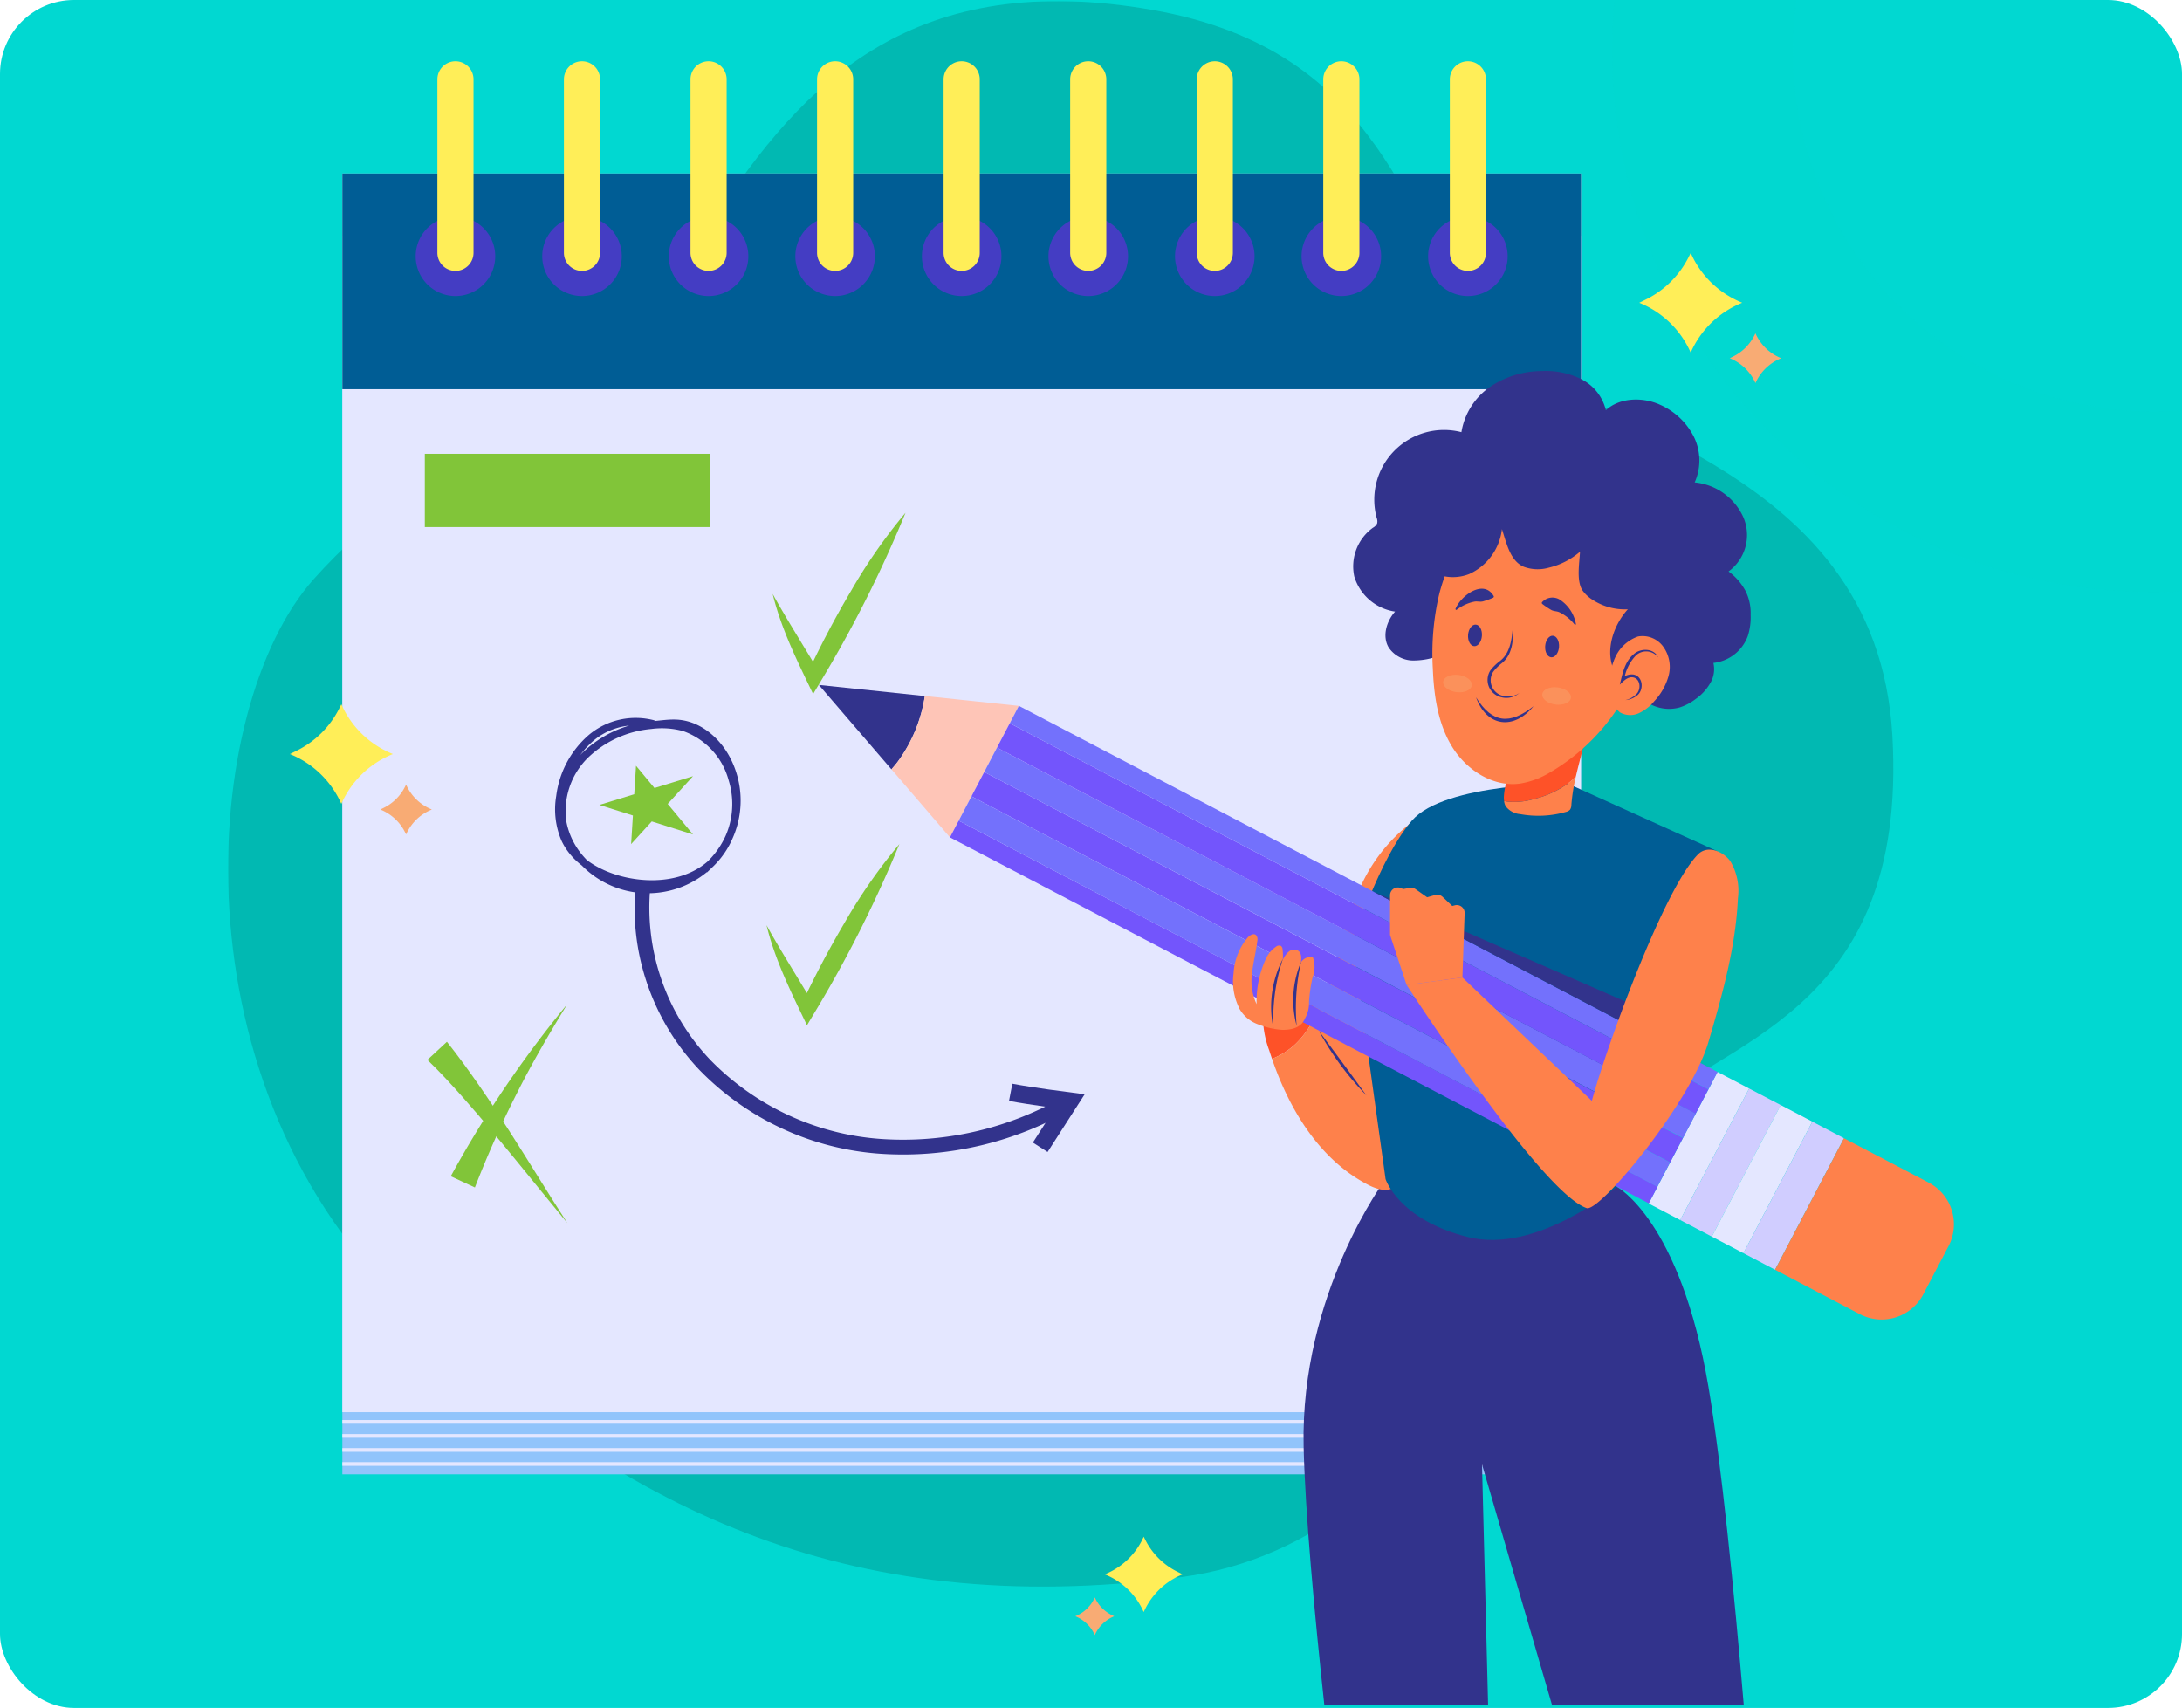 <svg xmlns="http://www.w3.org/2000/svg" xmlns:xlink="http://www.w3.org/1999/xlink" width="294.812" height="230.769" viewBox="0 0 294.812 230.769">
  <defs>
    <clipPath id="clip-path">
      <rect id="Rectángulo_376023" data-name="Rectángulo 376023" width="233.183" height="230.253" fill="none"/>
    </clipPath>
    <clipPath id="clip-path-2">
      <rect id="Rectángulo_375937" data-name="Rectángulo 375937" width="233.183" height="230.253" fill="#003a38"/>
    </clipPath>
    <clipPath id="clip-path-3">
      <rect id="Rectángulo_375936" data-name="Rectángulo 375936" width="224.993" height="214.223" fill="#003a38"/>
    </clipPath>
    <clipPath id="clip-path-5">
      <rect id="Rectángulo_375942" data-name="Rectángulo 375942" width="17.978" height="17.979" fill="none"/>
    </clipPath>
    <clipPath id="clip-path-8">
      <rect id="Rectángulo_375948" data-name="Rectángulo 375948" width="17.979" height="17.979" fill="none"/>
    </clipPath>
    <clipPath id="clip-path-12">
      <rect id="Rectángulo_375956" data-name="Rectángulo 375956" width="17.978" height="17.978" fill="none"/>
    </clipPath>
    <clipPath id="clip-path-15">
      <rect id="Rectángulo_375962" data-name="Rectángulo 375962" width="17.979" height="17.978" fill="none"/>
    </clipPath>
    <clipPath id="clip-path-33">
      <rect id="Rectángulo_375998" data-name="Rectángulo 375998" width="105.118" height="1.97" fill="none"/>
    </clipPath>
    <clipPath id="clip-path-36">
      <rect id="Rectángulo_376004" data-name="Rectángulo 376004" width="148.689" height="1.97" fill="none"/>
    </clipPath>
    <clipPath id="clip-path-39">
      <rect id="Rectángulo_376020" data-name="Rectángulo 376020" width="3.873" height="2.363" fill="none"/>
    </clipPath>
  </defs>
  <g id="Grupo_1017925" data-name="Grupo 1017925" transform="translate(-918.187 -2861.908)">
    <g id="Grupo_1017715" data-name="Grupo 1017715" transform="translate(108.187 -10513.092)">
      <rect id="equipo-negocios-feliz-cooperando-mientras-analiza-progreso-su-negocio-pizarra-oficina_1_" data-name="equipo-negocios-feliz-cooperando-mientras-analiza-progreso-su-negocio-pizarra-oficina (1)" width="294.813" height="230.769" rx="10" transform="translate(810 13375)" fill="#01d8d1"/>
      <path id="Sustracción_98" data-name="Sustracción 98" d="M3.812,0C2.534,0,1.253.033,0,.1V24.558c1.264-.1,2.546-.148,3.812-.148A48.8,48.8,0,0,1,52.573,73.146,49.233,49.233,0,0,1,52.093,80H76.679c.211-2.271.318-4.578.318-6.856A73.737,73.737,0,0,0,75.511,58.4a72.745,72.745,0,0,0-4.266-13.73A73.136,73.136,0,0,0,64.5,32.249,73.578,73.578,0,0,0,44.729,12.491,73.135,73.135,0,0,0,32.3,5.749,72.9,72.9,0,0,0,18.56,1.485,73.764,73.764,0,0,0,3.812,0Z" transform="translate(1104.81 13455.002) rotate(180)" fill="#01d8d1" opacity="0.4"/>
      <g id="Grupo_1014907" data-name="Grupo 1014907" transform="translate(1080.813 13384)">
        <circle id="Elipse_4752" data-name="Elipse 4752" cx="2" cy="2" r="2" fill="#01d8d1"/>
        <circle id="Elipse_4757" data-name="Elipse 4757" cx="2" cy="2" r="2" transform="translate(0 7)" fill="#01d8d1"/>
        <circle id="Elipse_4760" data-name="Elipse 4760" cx="2" cy="2" r="2" transform="translate(0 14)" fill="#01d8d1"/>
        <circle id="Elipse_4753" data-name="Elipse 4753" cx="2" cy="2" r="2" transform="translate(7)" fill="#01d8d1"/>
        <circle id="Elipse_4756" data-name="Elipse 4756" cx="2" cy="2" r="2" transform="translate(7 7)" fill="#01d8d1"/>
        <circle id="Elipse_4759" data-name="Elipse 4759" cx="2" cy="2" r="2" transform="translate(7 14)" fill="#01d8d1"/>
        <circle id="Elipse_4754" data-name="Elipse 4754" cx="2" cy="2" r="2" transform="translate(14)" fill="#01d8d1"/>
        <circle id="Elipse_4755" data-name="Elipse 4755" cx="2" cy="2" r="2" transform="translate(14 7)" fill="#01d8d1"/>
        <circle id="Elipse_4758" data-name="Elipse 4758" cx="2" cy="2" r="2" transform="translate(14 14)" fill="#01d8d1"/>
      </g>
    </g>
    <g id="Grupo_1017837" data-name="Grupo 1017837" transform="translate(949.002 2862.06)">
      <g id="Grupo_1017836" data-name="Grupo 1017836" clip-path="url(#clip-path)">
        <g id="Grupo_1017725" data-name="Grupo 1017725">
          <g id="Grupo_1017724" data-name="Grupo 1017724" clip-path="url(#clip-path-2)">
            <g id="Grupo_1017723" data-name="Grupo 1017723" opacity="0.2">
              <g id="Grupo_1017722" data-name="Grupo 1017722">
                <g id="Grupo_1017721" data-name="Grupo 1017721" clip-path="url(#clip-path-3)">
                  <path id="Trazado_719058" data-name="Trazado 719058" d="M24.872,177.194C-7.9,146.76-3.783,95.391,11.52,78.156s41.462-28.813,53.9-48.306S93.1-4.352,124.81,1.176,158.9,30.568,169.833,44.208s52.875,17,55.034,55.086-23.846,41.108-34.6,51.831-24.224,56.93-61.6,61.835c-45.8,6.011-76.071-10.01-103.8-35.767" transform="translate(0 0)" fill="#003a38"/>
                </g>
              </g>
            </g>
          </g>
        </g>
        <rect id="Rectángulo_375938" data-name="Rectángulo 375938" width="167.355" height="167.355" transform="translate(15.44 31.702)" fill="#91c4fb"/>
        <rect id="Rectángulo_375939" data-name="Rectángulo 375939" width="167.355" height="167.355" transform="translate(15.44 23.297)" fill="#e4e7ff"/>
        <path id="Trazado_719120" data-name="Trazado 719120" d="M0,0H167.355V29.14H0Z" transform="translate(15.44 23.297)" fill="#005d95"/>
        <g id="Grupo_1017835" data-name="Grupo 1017835">
          <g id="Grupo_1017834" data-name="Grupo 1017834" clip-path="url(#clip-path)">
            <path id="Trazado_719059" data-name="Trazado 719059" d="M61.916,64.115a5.374,5.374,0,1,1-5.375-5.374,5.375,5.375,0,0,1,5.375,5.374" transform="translate(-25.819 -29.641)" fill="#443dc3"/>
            <path id="Trazado_719060" data-name="Trazado 719060" d="M59.529,44.729h0a2.442,2.442,0,0,1-2.442-2.442V18.85a2.442,2.442,0,0,1,4.884,0V42.288a2.442,2.442,0,0,1-2.442,2.442" transform="translate(-28.807 -8.28)" fill="#ffee58"/>
            <path id="Trazado_719061" data-name="Trazado 719061" d="M96.432,64.115a5.374,5.374,0,1,1-5.374-5.374,5.374,5.374,0,0,1,5.374,5.374" transform="translate(-43.237 -29.641)" fill="#443dc3"/>
            <path id="Trazado_719062" data-name="Trazado 719062" d="M94.045,44.729h0A2.442,2.442,0,0,1,91.6,42.288V18.85a2.442,2.442,0,0,1,4.884,0V42.288a2.442,2.442,0,0,1-2.442,2.442" transform="translate(-46.224 -8.28)" fill="#ffee58"/>
            <path id="Trazado_719063" data-name="Trazado 719063" d="M130.948,64.115a5.374,5.374,0,1,1-5.374-5.374,5.374,5.374,0,0,1,5.374,5.374" transform="translate(-60.654 -29.641)" fill="#443dc3"/>
            <path id="Trazado_719064" data-name="Trazado 719064" d="M128.561,44.729h0a2.442,2.442,0,0,1-2.442-2.442V18.85a2.442,2.442,0,0,1,4.884,0V42.288a2.442,2.442,0,0,1-2.442,2.442" transform="translate(-63.641 -8.28)" fill="#ffee58"/>
            <path id="Trazado_719065" data-name="Trazado 719065" d="M165.464,64.115a5.374,5.374,0,1,1-5.374-5.374,5.374,5.374,0,0,1,5.374,5.374" transform="translate(-78.072 -29.641)" fill="#443dc3"/>
            <path id="Trazado_719066" data-name="Trazado 719066" d="M163.077,44.729h0a2.442,2.442,0,0,1-2.442-2.442V18.85a2.442,2.442,0,0,1,4.884,0V42.288a2.442,2.442,0,0,1-2.442,2.442" transform="translate(-81.058 -8.28)" fill="#ffee58"/>
            <path id="Trazado_719067" data-name="Trazado 719067" d="M199.98,64.115a5.374,5.374,0,1,1-5.374-5.374,5.374,5.374,0,0,1,5.374,5.374" transform="translate(-95.489 -29.641)" fill="#443dc3"/>
            <path id="Trazado_719068" data-name="Trazado 719068" d="M197.593,44.729h0a2.442,2.442,0,0,1-2.442-2.442V18.85a2.442,2.442,0,0,1,4.884,0V42.288a2.442,2.442,0,0,1-2.442,2.442" transform="translate(-98.476 -8.28)" fill="#ffee58"/>
            <path id="Trazado_719069" data-name="Trazado 719069" d="M234.5,64.115a5.374,5.374,0,1,1-5.374-5.374,5.374,5.374,0,0,1,5.374,5.374" transform="translate(-112.906 -29.641)" fill="#443dc3"/>
            <path id="Trazado_719070" data-name="Trazado 719070" d="M232.11,44.729h0a2.442,2.442,0,0,1-2.442-2.442V18.85a2.442,2.442,0,0,1,4.884,0V42.288a2.442,2.442,0,0,1-2.442,2.442" transform="translate(-115.893 -8.28)" fill="#ffee58"/>
            <path id="Trazado_719071" data-name="Trazado 719071" d="M269.012,64.115a5.374,5.374,0,1,1-5.374-5.374,5.374,5.374,0,0,1,5.374,5.374" transform="translate(-130.323 -29.641)" fill="#443dc3"/>
            <path id="Trazado_719072" data-name="Trazado 719072" d="M266.626,44.729h0a2.442,2.442,0,0,1-2.442-2.442V18.85a2.442,2.442,0,0,1,4.884,0V42.288a2.442,2.442,0,0,1-2.442,2.442" transform="translate(-133.31 -8.28)" fill="#ffee58"/>
            <path id="Trazado_719073" data-name="Trazado 719073" d="M303.529,64.115a5.374,5.374,0,1,1-5.374-5.374,5.374,5.374,0,0,1,5.374,5.374" transform="translate(-147.741 -29.641)" fill="#443dc3"/>
            <path id="Trazado_719074" data-name="Trazado 719074" d="M301.142,44.729h0a2.442,2.442,0,0,1-2.442-2.442V18.85a2.442,2.442,0,0,1,4.884,0V42.288a2.442,2.442,0,0,1-2.442,2.442" transform="translate(-150.728 -8.28)" fill="#ffee58"/>
            <path id="Trazado_719075" data-name="Trazado 719075" d="M338.045,64.115a5.374,5.374,0,1,1-5.374-5.374,5.374,5.374,0,0,1,5.374,5.374" transform="translate(-165.158 -29.641)" fill="#443dc3"/>
            <path id="Trazado_719076" data-name="Trazado 719076" d="M335.658,44.729h0a2.442,2.442,0,0,1-2.442-2.442V18.85a2.442,2.442,0,0,1,4.884,0V42.288a2.442,2.442,0,0,1-2.442,2.442" transform="translate(-168.145 -8.28)" fill="#ffee58"/>
            <g id="Grupo_1017728" data-name="Grupo 1017728" transform="translate(25.348 78.124)" style="mix-blend-mode: multiply;isolation: isolate">
              <g id="Grupo_1017727" data-name="Grupo 1017727">
                <g id="Grupo_1017726" data-name="Grupo 1017726" clip-path="url(#clip-path-5)">
                  <rect id="Rectángulo_375941" data-name="Rectángulo 375941" width="17.979" height="17.979" transform="translate(0)" fill="#e4e7ff"/>
                </g>
              </g>
            </g>
            <g id="Grupo_1017731" data-name="Grupo 1017731" transform="translate(47.133 78.124)" style="mix-blend-mode: multiply;isolation: isolate">
              <g id="Grupo_1017730" data-name="Grupo 1017730">
                <g id="Grupo_1017729" data-name="Grupo 1017729" clip-path="url(#clip-path-5)">
                  <rect id="Rectángulo_375943" data-name="Rectángulo 375943" width="17.979" height="17.979" transform="translate(0)" fill="#e4e7ff"/>
                </g>
              </g>
            </g>
            <g id="Grupo_1017734" data-name="Grupo 1017734" transform="translate(68.918 78.124)" style="mix-blend-mode: multiply;isolation: isolate">
              <g id="Grupo_1017733" data-name="Grupo 1017733">
                <g id="Grupo_1017732" data-name="Grupo 1017732" clip-path="url(#clip-path-5)">
                  <rect id="Rectángulo_375945" data-name="Rectángulo 375945" width="17.979" height="17.979" transform="translate(0)" fill="#e4e7ff"/>
                </g>
              </g>
            </g>
            <g id="Grupo_1017737" data-name="Grupo 1017737" transform="translate(90.703 78.124)" style="mix-blend-mode: multiply;isolation: isolate">
              <g id="Grupo_1017736" data-name="Grupo 1017736">
                <g id="Grupo_1017735" data-name="Grupo 1017735" clip-path="url(#clip-path-8)">
                  <rect id="Rectángulo_375947" data-name="Rectángulo 375947" width="17.979" height="17.979" fill="#e4e7ff"/>
                </g>
              </g>
            </g>
            <g id="Grupo_1017740" data-name="Grupo 1017740" transform="translate(112.488 78.124)" style="mix-blend-mode: multiply;isolation: isolate">
              <g id="Grupo_1017739" data-name="Grupo 1017739">
                <g id="Grupo_1017738" data-name="Grupo 1017738" clip-path="url(#clip-path-8)">
                  <rect id="Rectángulo_375949" data-name="Rectángulo 375949" width="17.979" height="17.979" fill="#e4e7ff"/>
                </g>
              </g>
            </g>
            <g id="Grupo_1017743" data-name="Grupo 1017743" transform="translate(134.273 78.124)" style="mix-blend-mode: multiply;isolation: isolate">
              <g id="Grupo_1017742" data-name="Grupo 1017742">
                <g id="Grupo_1017741" data-name="Grupo 1017741" clip-path="url(#clip-path-5)">
                  <rect id="Rectángulo_375951" data-name="Rectángulo 375951" width="17.979" height="17.979" transform="translate(0)" fill="#e4e7ff"/>
                </g>
              </g>
            </g>
            <g id="Grupo_1017746" data-name="Grupo 1017746" transform="translate(156.058 78.124)" style="mix-blend-mode: multiply;isolation: isolate">
              <g id="Grupo_1017745" data-name="Grupo 1017745">
                <g id="Grupo_1017744" data-name="Grupo 1017744" clip-path="url(#clip-path-5)">
                  <rect id="Rectángulo_375953" data-name="Rectángulo 375953" width="17.979" height="17.979" transform="translate(0)" fill="#e4e7ff"/>
                </g>
              </g>
            </g>
            <g id="Grupo_1017749" data-name="Grupo 1017749" transform="translate(25.348 100.106)" style="mix-blend-mode: multiply;isolation: isolate">
              <g id="Grupo_1017748" data-name="Grupo 1017748">
                <g id="Grupo_1017747" data-name="Grupo 1017747" clip-path="url(#clip-path-12)">
                  <rect id="Rectángulo_375955" data-name="Rectángulo 375955" width="17.979" height="17.979" transform="translate(0 0)" fill="#e4e7ff"/>
                </g>
              </g>
            </g>
            <g id="Grupo_1017752" data-name="Grupo 1017752" transform="translate(47.133 100.106)" style="mix-blend-mode: multiply;isolation: isolate">
              <g id="Grupo_1017751" data-name="Grupo 1017751">
                <g id="Grupo_1017750" data-name="Grupo 1017750" clip-path="url(#clip-path-12)">
                  <rect id="Rectángulo_375957" data-name="Rectángulo 375957" width="17.979" height="17.979" transform="translate(0 0)" fill="#e4e7ff"/>
                </g>
              </g>
            </g>
            <g id="Grupo_1017755" data-name="Grupo 1017755" transform="translate(68.918 100.106)" style="mix-blend-mode: multiply;isolation: isolate">
              <g id="Grupo_1017754" data-name="Grupo 1017754">
                <g id="Grupo_1017753" data-name="Grupo 1017753" clip-path="url(#clip-path-12)">
                  <rect id="Rectángulo_375959" data-name="Rectángulo 375959" width="17.979" height="17.979" transform="translate(0 0)" fill="#e4e7ff"/>
                </g>
              </g>
            </g>
            <g id="Grupo_1017758" data-name="Grupo 1017758" transform="translate(90.703 100.106)" style="mix-blend-mode: multiply;isolation: isolate">
              <g id="Grupo_1017757" data-name="Grupo 1017757">
                <g id="Grupo_1017756" data-name="Grupo 1017756" clip-path="url(#clip-path-15)">
                  <rect id="Rectángulo_375961" data-name="Rectángulo 375961" width="17.979" height="17.979" transform="translate(0 0)" fill="#e4e7ff"/>
                </g>
              </g>
            </g>
            <g id="Grupo_1017761" data-name="Grupo 1017761" transform="translate(112.488 100.106)" style="mix-blend-mode: multiply;isolation: isolate">
              <g id="Grupo_1017760" data-name="Grupo 1017760">
                <g id="Grupo_1017759" data-name="Grupo 1017759" clip-path="url(#clip-path-15)">
                  <rect id="Rectángulo_375963" data-name="Rectángulo 375963" width="17.979" height="17.979" transform="translate(0 0)" fill="#e4e7ff"/>
                </g>
              </g>
            </g>
            <g id="Grupo_1017764" data-name="Grupo 1017764" transform="translate(134.273 100.106)" style="mix-blend-mode: multiply;isolation: isolate">
              <g id="Grupo_1017763" data-name="Grupo 1017763">
                <g id="Grupo_1017762" data-name="Grupo 1017762" clip-path="url(#clip-path-12)">
                  <rect id="Rectángulo_375965" data-name="Rectángulo 375965" width="17.979" height="17.979" transform="translate(0 0)" fill="#e4e7ff"/>
                </g>
              </g>
            </g>
            <g id="Grupo_1017767" data-name="Grupo 1017767" transform="translate(156.058 100.106)" style="mix-blend-mode: multiply;isolation: isolate">
              <g id="Grupo_1017766" data-name="Grupo 1017766">
                <g id="Grupo_1017765" data-name="Grupo 1017765" clip-path="url(#clip-path-12)">
                  <rect id="Rectángulo_375967" data-name="Rectángulo 375967" width="17.979" height="17.979" transform="translate(0 0)" fill="#e4e7ff"/>
                </g>
              </g>
            </g>
            <g id="Grupo_1017770" data-name="Grupo 1017770" transform="translate(25.348 122.088)" style="mix-blend-mode: multiply;isolation: isolate">
              <g id="Grupo_1017769" data-name="Grupo 1017769">
                <g id="Grupo_1017768" data-name="Grupo 1017768" clip-path="url(#clip-path-5)">
                  <rect id="Rectángulo_375969" data-name="Rectángulo 375969" width="17.979" height="17.979" transform="translate(0)" fill="#e4e7ff"/>
                </g>
              </g>
            </g>
            <g id="Grupo_1017773" data-name="Grupo 1017773" transform="translate(47.133 122.088)" style="mix-blend-mode: multiply;isolation: isolate">
              <g id="Grupo_1017772" data-name="Grupo 1017772">
                <g id="Grupo_1017771" data-name="Grupo 1017771" clip-path="url(#clip-path-5)">
                  <rect id="Rectángulo_375971" data-name="Rectángulo 375971" width="17.979" height="17.979" transform="translate(0)" fill="#e4e7ff"/>
                </g>
              </g>
            </g>
            <g id="Grupo_1017776" data-name="Grupo 1017776" transform="translate(68.918 122.088)" style="mix-blend-mode: multiply;isolation: isolate">
              <g id="Grupo_1017775" data-name="Grupo 1017775">
                <g id="Grupo_1017774" data-name="Grupo 1017774" clip-path="url(#clip-path-5)">
                  <rect id="Rectángulo_375973" data-name="Rectángulo 375973" width="17.979" height="17.979" transform="translate(0)" fill="#e4e7ff"/>
                </g>
              </g>
            </g>
            <g id="Grupo_1017779" data-name="Grupo 1017779" transform="translate(90.703 122.088)" style="mix-blend-mode: multiply;isolation: isolate">
              <g id="Grupo_1017778" data-name="Grupo 1017778">
                <g id="Grupo_1017777" data-name="Grupo 1017777" clip-path="url(#clip-path-8)">
                  <rect id="Rectángulo_375975" data-name="Rectángulo 375975" width="17.979" height="17.979" fill="#e4e7ff"/>
                </g>
              </g>
            </g>
            <g id="Grupo_1017782" data-name="Grupo 1017782" transform="translate(112.488 122.088)" style="mix-blend-mode: multiply;isolation: isolate">
              <g id="Grupo_1017781" data-name="Grupo 1017781">
                <g id="Grupo_1017780" data-name="Grupo 1017780" clip-path="url(#clip-path-8)">
                  <rect id="Rectángulo_375977" data-name="Rectángulo 375977" width="17.979" height="17.979" fill="#e4e7ff"/>
                </g>
              </g>
            </g>
            <g id="Grupo_1017785" data-name="Grupo 1017785" transform="translate(134.273 122.088)" style="mix-blend-mode: multiply;isolation: isolate">
              <g id="Grupo_1017784" data-name="Grupo 1017784">
                <g id="Grupo_1017783" data-name="Grupo 1017783" clip-path="url(#clip-path-5)">
                  <rect id="Rectángulo_375979" data-name="Rectángulo 375979" width="17.979" height="17.979" transform="translate(0)" fill="#e4e7ff"/>
                </g>
              </g>
            </g>
            <g id="Grupo_1017788" data-name="Grupo 1017788" transform="translate(156.058 122.088)" style="mix-blend-mode: multiply;isolation: isolate">
              <g id="Grupo_1017787" data-name="Grupo 1017787">
                <g id="Grupo_1017786" data-name="Grupo 1017786" clip-path="url(#clip-path-5)">
                  <rect id="Rectángulo_375981" data-name="Rectángulo 375981" width="17.979" height="17.979" transform="translate(0)" fill="#e4e7ff"/>
                </g>
              </g>
            </g>
            <g id="Grupo_1017791" data-name="Grupo 1017791" transform="translate(25.348 144.07)" style="mix-blend-mode: multiply;isolation: isolate">
              <g id="Grupo_1017790" data-name="Grupo 1017790">
                <g id="Grupo_1017789" data-name="Grupo 1017789" clip-path="url(#clip-path-5)">
                  <rect id="Rectángulo_375983" data-name="Rectángulo 375983" width="17.979" height="17.979" transform="translate(0 0)" fill="#e4e7ff"/>
                </g>
              </g>
            </g>
            <g id="Grupo_1017794" data-name="Grupo 1017794" transform="translate(47.133 144.07)" style="mix-blend-mode: multiply;isolation: isolate">
              <g id="Grupo_1017793" data-name="Grupo 1017793">
                <g id="Grupo_1017792" data-name="Grupo 1017792" clip-path="url(#clip-path-5)">
                  <rect id="Rectángulo_375985" data-name="Rectángulo 375985" width="17.979" height="17.979" transform="translate(0 0)" fill="#e4e7ff"/>
                </g>
              </g>
            </g>
            <g id="Grupo_1017797" data-name="Grupo 1017797" transform="translate(68.918 144.07)" style="mix-blend-mode: multiply;isolation: isolate">
              <g id="Grupo_1017796" data-name="Grupo 1017796">
                <g id="Grupo_1017795" data-name="Grupo 1017795" clip-path="url(#clip-path-5)">
                  <rect id="Rectángulo_375987" data-name="Rectángulo 375987" width="17.979" height="17.979" transform="translate(0 0)" fill="#e4e7ff"/>
                </g>
              </g>
            </g>
            <g id="Grupo_1017800" data-name="Grupo 1017800" transform="translate(90.703 144.07)" style="mix-blend-mode: multiply;isolation: isolate">
              <g id="Grupo_1017799" data-name="Grupo 1017799">
                <g id="Grupo_1017798" data-name="Grupo 1017798" clip-path="url(#clip-path-8)">
                  <rect id="Rectángulo_375989" data-name="Rectángulo 375989" width="17.979" height="17.979" transform="translate(0 0)" fill="#e4e7ff"/>
                </g>
              </g>
            </g>
            <g id="Grupo_1017803" data-name="Grupo 1017803" transform="translate(112.488 144.07)" style="mix-blend-mode: multiply;isolation: isolate">
              <g id="Grupo_1017802" data-name="Grupo 1017802">
                <g id="Grupo_1017801" data-name="Grupo 1017801" clip-path="url(#clip-path-8)">
                  <rect id="Rectángulo_375991" data-name="Rectángulo 375991" width="17.979" height="17.979" transform="translate(0 0)" fill="#e4e7ff"/>
                </g>
              </g>
            </g>
            <g id="Grupo_1017806" data-name="Grupo 1017806" transform="translate(134.273 144.07)" style="mix-blend-mode: multiply;isolation: isolate">
              <g id="Grupo_1017805" data-name="Grupo 1017805">
                <g id="Grupo_1017804" data-name="Grupo 1017804" clip-path="url(#clip-path-5)">
                  <rect id="Rectángulo_375993" data-name="Rectángulo 375993" width="17.979" height="17.979" transform="translate(0 0)" fill="#e4e7ff"/>
                </g>
              </g>
            </g>
            <g id="Grupo_1017809" data-name="Grupo 1017809" transform="translate(156.058 144.07)" style="mix-blend-mode: multiply;isolation: isolate">
              <g id="Grupo_1017808" data-name="Grupo 1017808">
                <g id="Grupo_1017807" data-name="Grupo 1017807" clip-path="url(#clip-path-5)">
                  <rect id="Rectángulo_375995" data-name="Rectángulo 375995" width="17.979" height="17.979" transform="translate(0 0)" fill="#e4e7ff"/>
                </g>
              </g>
            </g>
            <g id="Grupo_1017812" data-name="Grupo 1017812" transform="translate(68.918 61.166)" style="mix-blend-mode: multiply;isolation: isolate">
              <g id="Grupo_1017811" data-name="Grupo 1017811">
                <g id="Grupo_1017810" data-name="Grupo 1017810" clip-path="url(#clip-path-33)">
                  <rect id="Rectángulo_375997" data-name="Rectángulo 375997" width="105.119" height="1.97" fill="#e4e7ff"/>
                </g>
              </g>
            </g>
            <g id="Grupo_1017815" data-name="Grupo 1017815" transform="translate(68.918 65.13)" style="mix-blend-mode: multiply;isolation: isolate">
              <g id="Grupo_1017814" data-name="Grupo 1017814">
                <g id="Grupo_1017813" data-name="Grupo 1017813" clip-path="url(#clip-path-33)">
                  <rect id="Rectángulo_375999" data-name="Rectángulo 375999" width="105.119" height="1.97" transform="translate(0 0)" fill="#e4e7ff"/>
                </g>
              </g>
            </g>
            <g id="Grupo_1017818" data-name="Grupo 1017818" transform="translate(68.918 69.095)" style="mix-blend-mode: multiply;isolation: isolate">
              <g id="Grupo_1017817" data-name="Grupo 1017817">
                <g id="Grupo_1017816" data-name="Grupo 1017816" clip-path="url(#clip-path-33)">
                  <rect id="Rectángulo_376001" data-name="Rectángulo 376001" width="105.119" height="1.97" fill="#e4e7ff"/>
                </g>
              </g>
            </g>
            <g id="Grupo_1017821" data-name="Grupo 1017821" transform="translate(25.348 169.097)" style="mix-blend-mode: multiply;isolation: isolate">
              <g id="Grupo_1017820" data-name="Grupo 1017820">
                <g id="Grupo_1017819" data-name="Grupo 1017819" clip-path="url(#clip-path-36)">
                  <rect id="Rectángulo_376003" data-name="Rectángulo 376003" width="148.689" height="1.97" transform="translate(0 0)" fill="#e4e7ff"/>
                </g>
              </g>
            </g>
            <g id="Grupo_1017824" data-name="Grupo 1017824" transform="translate(25.348 173.061)" style="mix-blend-mode: multiply;isolation: isolate">
              <g id="Grupo_1017823" data-name="Grupo 1017823">
                <g id="Grupo_1017822" data-name="Grupo 1017822" clip-path="url(#clip-path-36)">
                  <rect id="Rectángulo_376005" data-name="Rectángulo 376005" width="148.689" height="1.97" transform="translate(0)" fill="#e4e7ff"/>
                </g>
              </g>
            </g>
            <g id="Grupo_1017827" data-name="Grupo 1017827" transform="translate(25.348 177.026)" style="mix-blend-mode: multiply;isolation: isolate">
              <g id="Grupo_1017826" data-name="Grupo 1017826">
                <g id="Grupo_1017825" data-name="Grupo 1017825" clip-path="url(#clip-path-36)">
                  <rect id="Rectángulo_376007" data-name="Rectángulo 376007" width="148.689" height="1.97" transform="translate(0)" fill="#e4e7ff"/>
                </g>
              </g>
            </g>
            <rect id="Rectángulo_376009" data-name="Rectángulo 376009" width="38.529" height="9.899" transform="translate(26.582 61.166)" fill="#81c539"/>
            <line id="Línea_3296" data-name="Línea 3296" x2="167.236" transform="translate(15.44 191.964)" fill="none" stroke="#e4e7ff" stroke-miterlimit="10" stroke-width="0.5"/>
            <line id="Línea_3297" data-name="Línea 3297" x2="167.236" transform="translate(15.44 193.863)" fill="none" stroke="#e4e7ff" stroke-miterlimit="10" stroke-width="0.5"/>
            <line id="Línea_3298" data-name="Línea 3298" x2="167.236" transform="translate(15.44 195.762)" fill="none" stroke="#e4e7ff" stroke-miterlimit="10" stroke-width="0.5"/>
            <line id="Línea_3299" data-name="Línea 3299" x2="167.236" transform="translate(15.44 197.661)" fill="none" stroke="#e4e7ff" stroke-miterlimit="10" stroke-width="0.5"/>
            <path id="Trazado_719077" data-name="Trazado 719077" d="M148.527,150.509c1.721,3.16,4.617,7.734,6.465,10.876l-1.82.012q2.7-5.81,5.961-11.315a73.444,73.444,0,0,1,7.347-10.529A166.038,166.038,0,0,1,155,162.361l-1.007,1.681c-2.1-4.376-4.32-8.8-5.465-13.533" transform="translate(-74.949 -70.42)" fill="#81c539"/>
            <path id="Trazado_719078" data-name="Trazado 719078" d="M146.855,240.869c1.721,3.16,4.617,7.734,6.465,10.876l-1.82.012q2.7-5.81,5.96-11.315a73.444,73.444,0,0,1,7.347-10.529,166.037,166.037,0,0,1-11.481,22.808L152.32,254.4c-2.1-4.376-4.32-8.8-5.465-13.533" transform="translate(-74.105 -116.017)" fill="#81c539"/>
            <path id="Trazado_719079" data-name="Trazado 719079" d="M57,283.839c6.111,7.741,10.957,16.257,16.28,24.508-4.655-5.628-9.168-11.38-13.992-16.85-1.6-1.808-3.233-3.592-4.926-5.214Z" transform="translate(-27.43 -143.229)" fill="#81c539"/>
            <path id="Trazado_719080" data-name="Trazado 719080" d="M60.738,296.846A148.92,148.92,0,0,1,76.47,273.61c-2.42,3.964-4.771,7.97-6.846,12.119-2.09,4.127-3.959,8.348-5.625,12.631Z" transform="translate(-30.649 -138.067)" fill="#81c539"/>
            <path id="Trazado_719081" data-name="Trazado 719081" d="M103.03,196.807a9.342,9.342,0,0,0-8.514,1.929,12.549,12.549,0,0,0-4.154,7.867,10.266,10.266,0,0,0,.667,5.754c1.415,3.046,4.679,4.847,7.949,5.614,4.035.946,8.646.482,11.744-2.271a11.234,11.234,0,0,0,2.926-11.4,10.233,10.233,0,0,0-6.483-7.01,11.38,11.38,0,0,0-4.5-.307,14.651,14.651,0,0,0-8.881,4.048,10.59,10.59,0,0,0-3.033,9.086,10.429,10.429,0,0,0,2.446,4.935,12.02,12.02,0,0,0,19.7-13.494c-1.326-2.519-3.761-4.616-6.6-4.832-2.147-.163-4.417.719-6.4-.126" transform="translate(-45.53 -99.137)" fill="none" stroke="#32338c" stroke-miterlimit="10" stroke-width="1"/>
            <path id="Trazado_719082" data-name="Trazado 719082" d="M105.56,219.136l.66-10.58,7.7,9.279-12.644-3.988,12.644-3.886Z" transform="translate(-51.103 -105.24)" fill="#81c539"/>
            <path id="Trazado_719083" data-name="Trazado 719083" d="M113.018,240.561a30.819,30.819,0,0,0,8.348,24.592,36.7,36.7,0,0,0,23.818,10.983,44.551,44.551,0,0,0,25.466-6.025" transform="translate(-56.92 -121.39)" fill="none" stroke="#32338c" stroke-miterlimit="10" stroke-width="2"/>
            <path id="Trazado_719084" data-name="Trazado 719084" d="M213.445,297.622c2.645.511,7.992,1.2,7.992,1.2l-4,6.226" transform="translate(-107.707 -150.184)" fill="none" stroke="#32338c" stroke-miterlimit="10" stroke-width="2.363"/>
            <path id="Trazado_719085" data-name="Trazado 719085" d="M296.131,392.383h22.126l-.823-32.539,9.469,32.539h25.9c-1.3-15.347-3-32.532-4.779-43.037-3.809-22.521-12.384-27.014-12.384-27.014L304.4,321.3s-11.558,15.438-11.067,36.22c.208,8.8,1.442,22.266,2.8,34.866" transform="translate(-148.013 -162.13)" fill="#32338c"/>
            <path id="Trazado_719086" data-name="Trazado 719086" d="M290.115,270.7a29.683,29.683,0,0,0-5.6-.248,2.791,2.791,0,0,0-1.3.293,2.469,2.469,0,0,0-.973,1.876,13.128,13.128,0,0,0,.81,5.583c.122.388.253.775.385,1.163a10.118,10.118,0,0,0,3.149-1.978,12.111,12.111,0,0,0,3.531-6.688" transform="translate(-142.388 -136.453)" fill="#fe5228"/>
            <path id="Trazado_719087" data-name="Trazado 719087" d="M308.963,222.176c-.168-.682-.567-2.368-1.35-2.6-.674-.2-2.007.8-2.552,1.128a22.739,22.739,0,0,0-8.311,9.589c-2.283,4.659-3.388,9.791-4.474,14.865-.291-.049-.584-.083-.876-.123a12.116,12.116,0,0,1-3.532,6.687,10.107,10.107,0,0,1-3.148,1.978c2.389,6.963,6.483,13.67,12.99,17.024,1.071.551,2.4,1,3.435.387,1.066-.625,1.3-2.034,1.445-3.262,1.5-13.177,4.451-26.146,6.327-39.275a16.951,16.951,0,0,0,.047-6.4" transform="translate(-143.673 -110.786)" fill="#fe814b"/>
            <path id="Trazado_719088" data-name="Trazado 719088" d="M356.021,222.564l-20.232-9.149s-16.618-.147-21.072,5.011-7.991,16.508-7.991,16.508l4.442,31.924s1.743,5.48,11.14,7.831,20.1-6.8,20.1-6.8Z" transform="translate(-154.778 -107.692)" fill="#005d95"/>
            <rect id="Rectángulo_376010" data-name="Rectángulo 376010" width="20.062" height="4.82" transform="translate(191.931 162.458) rotate(-62.342)" fill="#e4e7ff"/>
            <rect id="Rectángulo_376011" data-name="Rectángulo 376011" width="20.062" height="4.82" transform="translate(196.201 164.695) rotate(-62.342)" fill="#d0cdff"/>
            <rect id="Rectángulo_376012" data-name="Rectángulo 376012" width="20.062" height="4.821" transform="matrix(0.464, -0.886, 0.886, 0.464, 200.471, 166.933)" fill="#e4e7ff"/>
            <rect id="Rectángulo_376013" data-name="Rectángulo 376013" width="20.062" height="4.82" transform="translate(204.742 169.171) rotate(-62.347)" fill="#d0cdff"/>
            <path id="Trazado_719089" data-name="Trazado 719089" d="M433.37,333.911l-11.457-6,9.312-17.77,11.457,6a6.348,6.348,0,0,1,2.676,8.569l-3.419,6.525a6.348,6.348,0,0,1-8.569,2.676" transform="translate(-212.902 -156.499)" fill="#fe814b"/>
            <path id="Trazado_719090" data-name="Trazado 719090" d="M175.448,188l-14.315-1.5,9.809,11.412c.29-.364.609-.7.88-1.082A20.022,20.022,0,0,0,175.448,188" transform="translate(-81.31 -94.107)" fill="#32338c"/>
            <path id="Trazado_719091" data-name="Trazado 719091" d="M198.145,190.858l-12.706-1.333a20.012,20.012,0,0,1-3.625,8.828c-.271.38-.59.718-.88,1.082l7.9,9.192Z" transform="translate(-91.301 -95.637)" fill="#fec5b7"/>
            <rect id="Rectángulo_376014" data-name="Rectángulo 376014" width="3.715" height="106.575" transform="translate(100.439 107.445) rotate(-62.345)" fill="#7355fc"/>
            <rect id="Rectángulo_376015" data-name="Rectángulo 376015" width="2.547" height="106.575" transform="matrix(0.464, -0.886, 0.886, 0.464, 97.532, 112.991)" fill="#7355fc"/>
            <rect id="Rectángulo_376016" data-name="Rectángulo 376016" width="3.715" height="106.574" transform="translate(98.715 110.735) rotate(-62.345)" fill="#7371fc"/>
            <rect id="Rectángulo_376017" data-name="Rectángulo 376017" width="3.715" height="106.575" transform="matrix(0.464, -0.886, 0.886, 0.464, 102.161, 104.158)" fill="#7371fc"/>
            <rect id="Rectángulo_376018" data-name="Rectángulo 376018" width="3.715" height="106.575" transform="translate(103.887 100.864) rotate(-62.345)" fill="#7355fc"/>
            <rect id="Rectángulo_376019" data-name="Rectángulo 376019" width="2.657" height="106.575" transform="translate(105.611 97.574) rotate(-62.345)" fill="#7371fc"/>
            <path id="Trazado_719092" data-name="Trazado 719092" d="M345.3,260.138l-33.288-17.443,34.219,14.94Z" transform="translate(-157.443 -122.467)" fill="#32338c"/>
            <path id="Trazado_719093" data-name="Trazado 719093" d="M318.652,139.284A9.923,9.923,0,0,1,314.9,140a4.017,4.017,0,0,1-3.253-1.756c-.9-1.51-.308-3.538.862-4.852a6.793,6.793,0,0,1-5.511-4.736,6.45,6.45,0,0,1,2.525-6.6,1.329,1.329,0,0,0,.563-.575,1.277,1.277,0,0,0-.059-.743,9.425,9.425,0,0,1,11.445-11.592,9.268,9.268,0,0,1,3.973-6.195,12.663,12.663,0,0,1,6.91-2.063,10.739,10.739,0,0,1,5.335,1.107,6.348,6.348,0,0,1,3.3,4.188c1.842-1.737,5.019-1.8,7.321-.742a9.351,9.351,0,0,1,4.557,4.31,7.244,7.244,0,0,1,.119,6.186,8.054,8.054,0,0,1,6.575,4.7,6.091,6.091,0,0,1-2,7.333,7.764,7.764,0,0,1,2.3,2.64,6.672,6.672,0,0,1,.687,3.216,8.335,8.335,0,0,1-.389,2.884,5.593,5.593,0,0,1-4.645,3.616,3.659,3.659,0,0,1-.45,2.772,6.736,6.736,0,0,1-1.982,2.129,7.112,7.112,0,0,1-2.1,1.106,5.367,5.367,0,0,1-5.917-2.183Z" transform="translate(-154.834 -50.906)" fill="#32338c"/>
            <path id="Trazado_719094" data-name="Trazado 719094" d="M357.717,211.448a8.861,8.861,0,0,1-1.093.975,13.152,13.152,0,0,1-4.528,2.071,9.19,9.19,0,0,1-3.673.353c-.136-.02-.272-.047-.408-.078a1.889,1.889,0,0,0,.21.7,2.683,2.683,0,0,0,1.96,1.077,13.563,13.563,0,0,0,6.158-.289,1.1,1.1,0,0,0,.586-.315,1.159,1.159,0,0,0,.179-.655,25.076,25.076,0,0,1,.61-3.835" transform="translate(-175.613 -106.699)" fill="#fe814b"/>
            <path id="Trazado_719095" data-name="Trazado 719095" d="M352.067,208.023a13.153,13.153,0,0,0,4.528-2.072,8.9,8.9,0,0,0,1.093-.975c.47-2.058,1.083-4.063,1.458-6.167-2.073-.77-5.8,1.013-7.463,2.225a8.751,8.751,0,0,0-3.725,6.713,3.939,3.939,0,0,0,.028.551c.135.03.271.057.408.077a9.2,9.2,0,0,0,3.673-.352" transform="translate(-175.584 -100.227)" fill="#fe5228"/>
            <path id="Trazado_719096" data-name="Trazado 719096" d="M335.142,146.838a7.621,7.621,0,0,0,4.406-6.063c.632,1.926,1.109,4.319,2.979,5.1a5.463,5.463,0,0,0,3.347.114,10,10,0,0,0,4.225-2.163c-.084,1.565-.53,4.022.381,5.3a4.865,4.865,0,0,0,1.333,1.213,8.006,8.006,0,0,0,4.743,1.27c-1.84,2.037-2.964,5.184-2.055,7.774a7.666,7.666,0,0,0,2.129,3.141c.184-.328.375-.653.548-.987a24.394,24.394,0,0,0,2.717-7.932,13.616,13.616,0,0,0-1.281-8.191c-1.864-3.491-5.49-5.743-9.258-6.953a15.267,15.267,0,0,0-5.7-.838c-2.568.181-6.155,1.161-8.044,3.066a15.67,15.67,0,0,0-2.9,4.3c-.338.71-.633,1.439-.895,2.167a6.01,6.01,0,0,0,3.33-.319" transform="translate(-167.436 -69.431)" fill="#32338c"/>
            <path id="Trazado_719097" data-name="Trazado 719097" d="M352.826,162.622c-.91-2.59.215-5.737,2.055-7.774a8.009,8.009,0,0,1-4.743-1.27,4.871,4.871,0,0,1-1.333-1.213c-.911-1.275-.465-3.731-.381-5.3a10,10,0,0,1-4.225,2.163,5.463,5.463,0,0,1-3.347-.114c-1.87-.783-2.347-3.175-2.979-5.1a7.622,7.622,0,0,1-4.406,6.063,6.01,6.01,0,0,1-3.33.319c-.3.838-.556,1.674-.758,2.482a35.14,35.14,0,0,0-.844,9.991c.148,3.656.688,7.419,2.6,10.54s5.469,5.456,9.1,5a11.2,11.2,0,0,0,3.84-1.35,27.673,27.673,0,0,0,10.477-10.57c.141-.24.269-.486.4-.729a7.666,7.666,0,0,1-2.129-3.141" transform="translate(-165.761 -72.673)" fill="#fe814b"/>
            <path id="Trazado_719098" data-name="Trazado 719098" d="M377.653,175.8a8.644,8.644,0,0,0-.834,4.5,3.822,3.822,0,0,0,1.389,3.142,2.813,2.813,0,0,0,2.538.107,5.9,5.9,0,0,0,2.068-1.6,8.206,8.206,0,0,0,1.948-3.431,4.655,4.655,0,0,0-.62-3.811,3.443,3.443,0,0,0-3.511-1.518,5.3,5.3,0,0,0-2.979,2.617" transform="translate(-190.138 -87.337)" fill="#fe814b"/>
            <path id="Trazado_719099" data-name="Trazado 719099" d="M384.763,177.972a2.012,2.012,0,0,0-3.115-.163,6.131,6.131,0,0,0-1.5,3.238l-.347-.2a1.933,1.933,0,0,1,1.651-.571c1.317.269,1.4,2.177.411,2.864a2.874,2.874,0,0,1-1.523.587,3.017,3.017,0,0,0,1.394-.731c.761-.623.674-2.138-.354-2.339-.7-.135-1.34.513-1.8.985.344-1.439.646-3.074,1.842-4.088.936-.886,2.794-.875,3.339.42" transform="translate(-191.541 -89.284)" fill="#32338c"/>
            <path id="Trazado_719100" data-name="Trazado 719100" d="M340.057,171.581c-.061.8-.529,1.424-1.045,1.386s-.886-.723-.825-1.527.529-1.425,1.045-1.386.886.723.825,1.527" transform="translate(-170.65 -85.811)" fill="#32328c"/>
            <path id="Trazado_719101" data-name="Trazado 719101" d="M361.087,174.623c-.061.8-.529,1.425-1.045,1.386s-.886-.723-.825-1.527.529-1.424,1.045-1.386.886.723.825,1.527" transform="translate(-181.262 -87.346)" fill="#32328c"/>
            <path id="Trazado_719102" data-name="Trazado 719102" d="M334.728,163.04c.685-1.82,3.858-4.162,5.208-1.729l-.065.156a10.818,10.818,0,0,1-1.378.5c-.387.123-.79-.03-1.186.044a5.844,5.844,0,0,0-2.446,1.137Z" transform="translate(-168.908 -80.873)" fill="#32338c"/>
            <path id="Trazado_719103" data-name="Trazado 719103" d="M362.769,166.37a5.849,5.849,0,0,0-2.089-1.706c-.366-.169-.794-.12-1.139-.335a10.952,10.952,0,0,1-1.212-.821l-.024-.167a1.892,1.892,0,0,1,2.476-.352,5,5,0,0,1,2.143,3.315l-.155.067" transform="translate(-180.805 -82.089)" fill="#32338c"/>
            <g id="Grupo_1017830" data-name="Grupo 1017830" transform="translate(164.172 91.024)" opacity="0.4" style="mix-blend-mode: multiply;isolation: isolate">
              <g id="Grupo_1017829" data-name="Grupo 1017829">
                <g id="Grupo_1017828" data-name="Grupo 1017828" clip-path="url(#clip-path-39)">
                  <path id="Trazado_719104" data-name="Trazado 719104" d="M335.267,185.166c-.08.639-1.01,1.048-2.076.913s-1.866-.76-1.786-1.4,1.01-1.048,2.076-.914,1.866.76,1.786,1.4" transform="translate(-331.4 -183.742)" fill="#f8ab74"/>
                </g>
              </g>
            </g>
            <g id="Grupo_1017833" data-name="Grupo 1017833" transform="translate(177.563 92.704)" opacity="0.4" style="mix-blend-mode: multiply;isolation: isolate">
              <g id="Grupo_1017832" data-name="Grupo 1017832">
                <g id="Grupo_1017831" data-name="Grupo 1017831" clip-path="url(#clip-path-39)">
                  <path id="Trazado_719105" data-name="Trazado 719105" d="M362.3,188.559c-.08.639-1.01,1.048-2.076.913s-1.866-.76-1.786-1.4,1.01-1.047,2.076-.913,1.866.76,1.786,1.4" transform="translate(-358.432 -187.135)" fill="#f8ab74"/>
                </g>
              </g>
            </g>
            <path id="Trazado_719106" data-name="Trazado 719106" d="M346.921,170.818c.1,1.67-.05,3.7-1.494,4.835a6.546,6.546,0,0,0-1.167,1.174,2.146,2.146,0,0,0,1.98,3.287,2.35,2.35,0,0,0,1.581-.45,2.672,2.672,0,0,1-2.463.588,2.392,2.392,0,0,1-1.449-3.661,6.808,6.808,0,0,1,1.264-1.227c1.4-1.076,1.588-2.906,1.747-4.546" transform="translate(-173.334 -86.197)" fill="#32338c"/>
            <path id="Trazado_719107" data-name="Trazado 719107" d="M340.363,189.882c2.2,3.531,4.576,3.729,7.772,1.2-2.634,3.239-6.327,2.842-7.772-1.2" transform="translate(-171.751 -95.817)" fill="#32338c"/>
            <path id="Trazado_719108" data-name="Trazado 719108" d="M274.912,264.437a8.1,8.1,0,0,1-.737-4.634,8.209,8.209,0,0,1,1.918-4.862c.294-.316.8-.605,1.12-.32a.9.9,0,0,1,.17.8c-.171,1.44-.543,2.85-.7,4.292a7.348,7.348,0,0,0,.608,4.24,13.674,13.674,0,0,1,1.367-6.371,4.03,4.03,0,0,1,1.263-1.4.627.627,0,0,1,.673-.088.663.663,0,0,1,.208.483,7.062,7.062,0,0,1,.024,1.392,3.223,3.223,0,0,1,.822-1.125,1.1,1.1,0,0,1,1.3-.085c.436.344.4,1,.326,1.553a1.581,1.581,0,0,1,1.609-.718,3.854,3.854,0,0,1-.016,2.677,21.633,21.633,0,0,0-.5,3.424,4.047,4.047,0,0,1-.445,2c-.225.344-.462,1.753-3.166,1.732a10.9,10.9,0,0,1-3.2-.722,4.737,4.737,0,0,1-2.655-2.258" transform="translate(-138.324 -128.426)" fill="#fe814b"/>
            <path id="Trazado_719109" data-name="Trazado 719109" d="M286.078,261.167a25.847,25.847,0,0,0-1.278,9.473,14.015,14.015,0,0,1,1.278-9.473" transform="translate(-143.551 -131.788)" fill="#32338c"/>
            <path id="Trazado_719110" data-name="Trazado 719110" d="M291.581,261.977a27.833,27.833,0,0,0-.612,8.665,13.191,13.191,0,0,1,.612-8.665" transform="translate(-146.594 -132.197)" fill="#32338c"/>
            <path id="Trazado_719111" data-name="Trazado 719111" d="M346.461,265.373c2.121-7.795,9.827-28.807,14.371-33.329,1.234-1.227,3.318-.446,4.346.957a7.792,7.792,0,0,1,1.018,5.012c-.3,6.62-2.116,13.068-3.986,19.426-2.441,8.3-14.732,23.016-16.446,22.43-6.188-2.116-24.327-30.15-24.327-30.15l7.536-1.014Z" transform="translate(-162.2 -116.784)" fill="#fe814b"/>
            <path id="Trazado_719112" data-name="Trazado 719112" d="M297.514,280.88c2.092,2.8,4.365,5.879,6.418,8.706a38.876,38.876,0,0,1-6.418-8.706" transform="translate(-150.129 -141.735)" fill="#32338c"/>
            <path id="Trazado_719113" data-name="Trazado 719113" d="M326.694,253.91l.3-8.687a1.058,1.058,0,0,0-1.329-1.06l-.336.089-1.316-1.236a1.058,1.058,0,0,0-1.018-.245l-1.065.307-1.557-1.095a1.061,1.061,0,0,0-.8-.176l-.884.159-.29-.126a1.058,1.058,0,0,0-1.483.97v5.356l2.236,6.758" transform="translate(-159.922 -121.99)" fill="#fe814b"/>
            <path id="Trazado_719114" data-name="Trazado 719114" d="M391.829,82.149h0a12.787,12.787,0,0,1,6.858-6.691l.1-.04-.416-.186a12.779,12.779,0,0,1-6.481-6.417l-.057-.129-.322.635a12.784,12.784,0,0,1-5.746,5.657l-.886.44.053.022a12.813,12.813,0,0,1,6.713,6.314Z" transform="translate(-194.212 -34.66)" fill="#ffee58"/>
            <path id="Trazado_719115" data-name="Trazado 719115" d="M413.032,97.335h0a6.394,6.394,0,0,1,3.43-3.345l.048-.02-.209-.093a6.393,6.393,0,0,1-3.24-3.209l-.029-.064-.161.318A6.393,6.393,0,0,1,410,93.75l-.443.219.027.011a6.407,6.407,0,0,1,3.357,3.157Z" transform="translate(-206.666 -45.72)" fill="#f8ab74"/>
            <path id="Trazado_719116" data-name="Trazado 719116" d="M23.807,205.24h0a12.79,12.79,0,0,1,6.859-6.691l.1-.04-.417-.186a12.785,12.785,0,0,1-6.481-6.417l-.057-.129-.322.635a12.782,12.782,0,0,1-5.747,5.657l-.887.439.054.022a12.813,12.813,0,0,1,6.714,6.314Z" transform="translate(-8.504 -96.773)" fill="#ffee58"/>
            <path id="Trazado_719117" data-name="Trazado 719117" d="M45.011,220.427h0a6.392,6.392,0,0,1,3.429-3.345l.048-.02-.208-.093a6.391,6.391,0,0,1-3.24-3.209l-.029-.064-.161.317a6.4,6.4,0,0,1-2.874,2.829l-.443.219.026.011a6.408,6.408,0,0,1,3.357,3.158Z" transform="translate(-20.958 -107.834)" fill="#f8ab74"/>
            <path id="Trazado_719118" data-name="Trazado 719118" d="M244.369,429h0a9.673,9.673,0,0,0-5.185-5.059l-.073-.03.315-.14a9.666,9.666,0,0,0,4.9-4.851l.044-.1.243.48a9.669,9.669,0,0,0,4.345,4.278l.671.332-.041.017a9.688,9.688,0,0,0-5.076,4.774Z" transform="translate(-120.658 -211.34)" fill="#ffee58"/>
            <path id="Trazado_719119" data-name="Trazado 719119" d="M233.7,440.477h0a4.835,4.835,0,0,0-2.593-2.529l-.036-.015.158-.07a4.83,4.83,0,0,0,2.45-2.425l.022-.049.121.24a4.836,4.836,0,0,0,2.172,2.139l.335.166-.02.008a4.844,4.844,0,0,0-2.538,2.387Z" transform="translate(-116.599 -219.702)" fill="#f8ab74"/>
          </g>
        </g>
      </g>
    </g>
  </g>
</svg>
